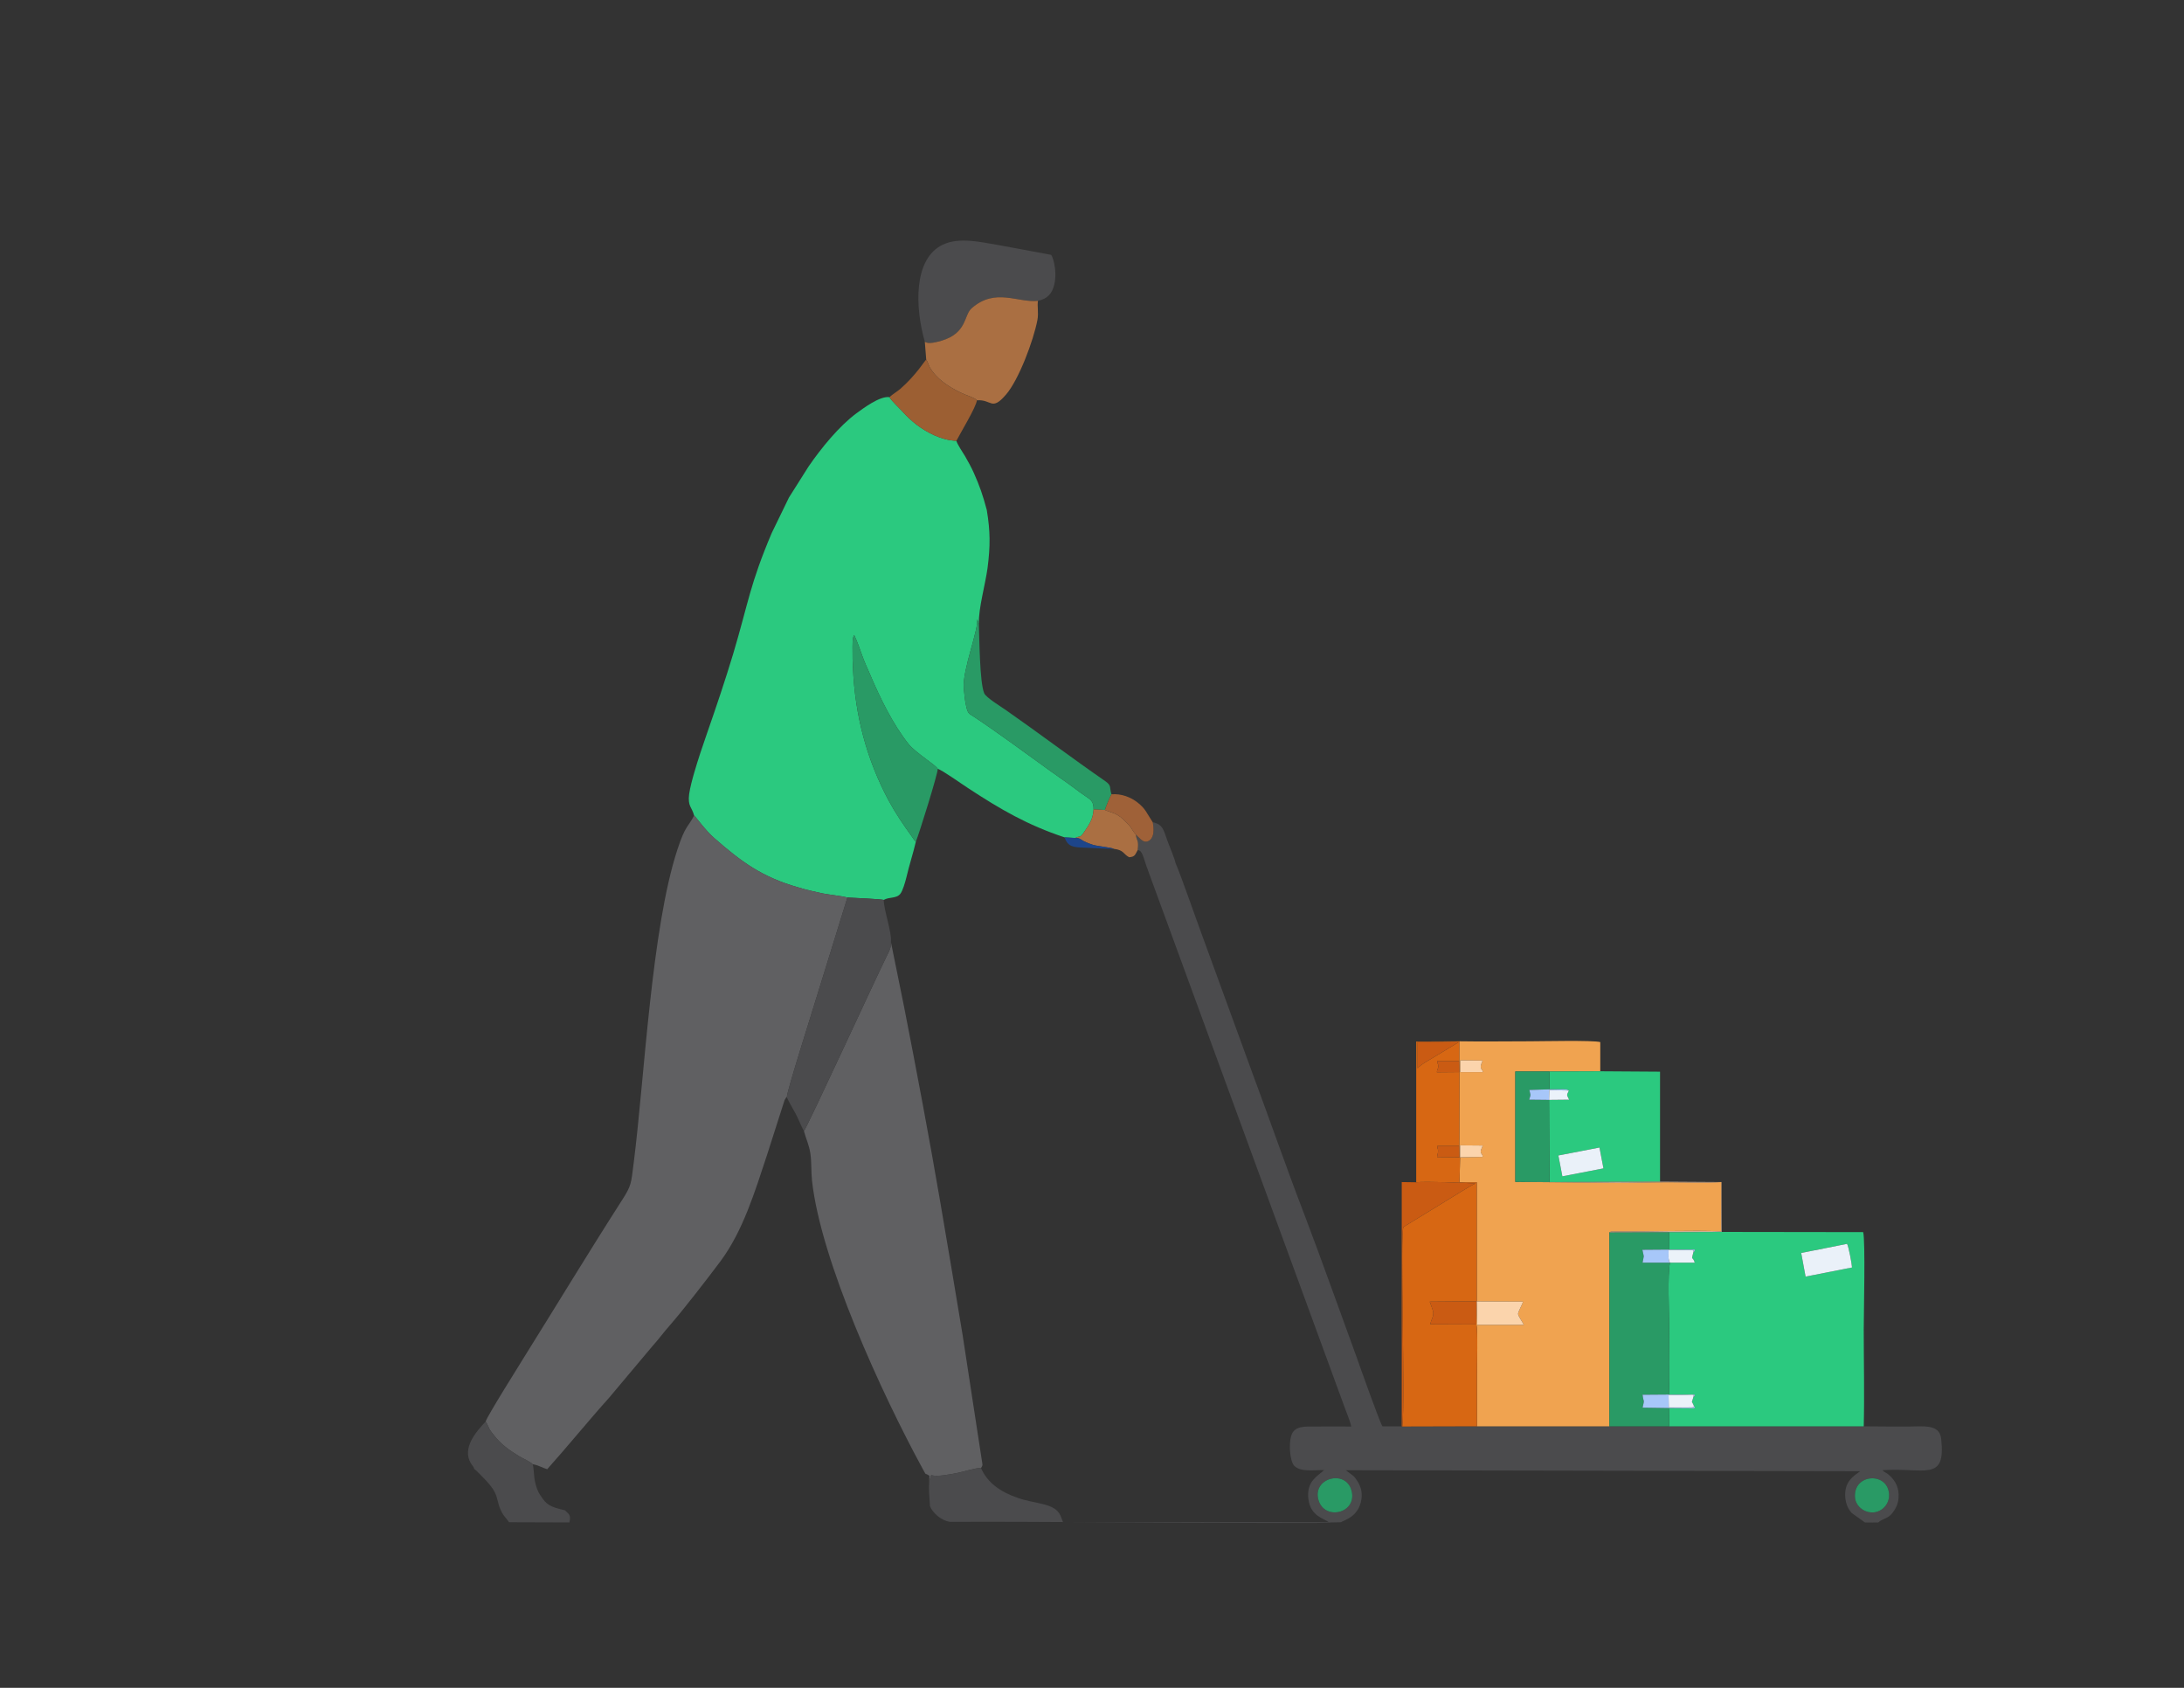 <?xml version="1.0" encoding="UTF-8"?>
<!DOCTYPE svg PUBLIC "-//W3C//DTD SVG 1.1//EN" "http://www.w3.org/Graphics/SVG/1.1/DTD/svg11.dtd">
<!-- Creator: CorelDRAW X8 -->
<svg xmlns="http://www.w3.org/2000/svg" xml:space="preserve" width="11in" height="8.5in" version="1.1" shape-rendering="geometricPrecision" text-rendering="geometricPrecision" image-rendering="optimizeQuality" fill-rule="evenodd" clip-rule="evenodd"
viewBox="0 0 11000 8500"
 xmlns:xlink="http://www.w3.org/1999/xlink">
 <rect x="0" y="0" width="11000" height="8500" fill="#333333" stroke="none"/>
 <g id="Capa_x0020_1">
  <path fill="#2BC97F" d="M3974 2505l-87 179c-111,262 -116,346 -194,608 -41,136 -86,269 -132,401 -23,66 -45,131 -65,200 -9,31 -20,72 -25,106 -8,63 14,65 25,108 8,6 58,76 102,114 135,118 239,196 423,248 39,12 79,21 121,30 35,7 97,13 126,21 25,1 173,8 183,12 28,-16 63,-6 83,-30 13,-16 25,-59 31,-83 14,-61 35,-124 48,-181 -10,-8 -4,-3 -12,-13 -3,-5 -6,-9 -9,-13 -43,-60 -79,-112 -116,-180 -111,-207 -170,-430 -180,-669 -2,-29 -2,-58 -2,-86 0,-19 -2,-66 8,-79 14,27 30,74 40,102 11,31 27,67 40,96 52,122 116,253 195,352 36,44 141,108 146,124 20,4 132,84 153,97 163,107 299,186 486,248l54 3c24,-13 22,1 39,-22 8,-11 15,-23 24,-36 17,-27 27,-51 29,-86 1,-41 -16,-49 -40,-66 -20,-13 -41,-29 -61,-44 -40,-30 -81,-57 -122,-87 -102,-74 -269,-196 -373,-265 -31,-22 -36,-14 -46,-59 -7,-31 -9,-60 -12,-91 -7,-90 78,-302 67,-346l9 22c-1,-81 32,-193 44,-280 14,-110 14,-184 -4,-292 -20,-75 -36,-121 -65,-186 -13,-29 -29,-58 -44,-84 -12,-20 -40,-61 -44,-78 -78,-3 -149,-43 -199,-80 -26,-20 -53,-45 -73,-68 -15,-16 -58,-57 -65,-72 -49,-7 -134,58 -166,81 -88,65 -179,177 -242,269l-98 155z"/>
  <path fill="#606062" d="M2446 7159c7,9 13,25 19,37 8,14 12,18 23,32 33,43 76,75 124,104 16,10 61,30 71,42 21,2 50,18 73,25 104,-116 211,-248 311,-359l220 -262c30,-33 56,-69 87,-104 70,-80 193,-240 256,-324 112,-152 171,-345 234,-536l87 -272c1,-2 3,-7 5,-9 7,-11 -3,-1 7,-8 -2,-23 132,-443 150,-504l155 -501c-29,-8 -91,-14 -126,-21 -42,-9 -82,-18 -121,-30 -184,-52 -288,-130 -423,-248 -44,-38 -94,-108 -102,-114 -33,63 -44,49 -84,171 -131,398 -166,1151 -220,1576 -14,108 -10,114 -61,193 -168,262 -327,525 -492,789 -17,28 -187,298 -193,323z"/>
  <path fill="#4B4B4D" d="M6641 7555c-34,-112 137,-157 166,-49 31,115 -135,154 -166,49zm2702 -13c-10,-119 159,-131 171,-23 6,51 -30,91 -73,97 -50,6 -94,-30 -98,-74zm-3622 -3339c3,34 16,24 9,78 24,1 28,36 45,83l998 2725c10,27 26,65 33,95 -60,-1 -120,0 -181,0 -56,0 -107,-4 -122,48 -12,39 -7,124 15,149 31,33 96,22 151,22l-12 11c-41,32 -76,61 -67,136 11,87 81,98 103,116l14 1 47 -1c12,-10 90,-25 103,-116 5,-34 -3,-64 -19,-89 -8,-13 -15,-23 -24,-30l-33 -25c-1,0 -2,-1 -3,-2l2591 5c-31,24 -82,50 -75,133 3,32 15,59 33,78l66 47c6,1 57,0 67,0 22,-20 48,-18 70,-46 15,-18 30,-45 32,-75 5,-50 -14,-89 -48,-118 -15,-14 -19,-10 -33,-24 214,-15 320,62 296,-158 -8,-76 -90,-62 -163,-62 -76,0 -152,0 -227,-1l-980 0 -301 0 -667 0 -376 1 -3 -1 -97 0c-13,-17 -117,-311 -133,-356 -84,-229 -173,-481 -259,-707 -90,-233 -173,-474 -261,-710l-258 -707c-29,-78 -105,-297 -131,-356 -6,-28 -32,-87 -43,-118 -17,-48 -21,-78 -72,-88 6,33 8,73 -16,91 -17,12 -31,6 -43,-4 -6,-6 -22,-20 -26,-25z"/>
  <path fill="#606062" d="M4049 5696c11,41 26,68 33,116 6,44 3,90 8,135 44,402 351,1071 554,1444 26,47 9,22 37,41l-1 26 10 -29c33,9 92,-4 127,-10 32,-6 99,-28 124,-26 11,-16 7,-17 4,-39l-97 -633c-37,-222 -74,-446 -112,-666 -55,-322 -120,-666 -183,-987l-66 -325c2,32 -8,44 -20,70 -61,123 -401,864 -418,883z"/>
  <path fill="#F0A350" d="M7438 6554l233 1c-5,18 -25,50 -25,62 1,12 22,40 29,55l-235 0 -2 -118zm-84 -726l0 -60 114 1c-3,11 -11,22 -10,31 1,14 8,8 10,26l-114 2zm1 -488l112 1c-3,11 -10,23 -9,31 0,13 7,11 11,27l-114 0 0 -59zm-5 3l1 56 -1 372 1 57 3 0 -3 126 87 0 0 600 0 -1 -2 117c8,32 3,204 3,252 0,87 0,174 0,261l667 0 0 -977c11,-6 13,-4 32,-4 161,1 392,-7 530,-1l2 -248c-84,5 -178,1 -263,1 -86,0 -174,3 -260,3l-515 -5 0 -556 172 0 256 -1 0 -147c-36,-10 -297,-4 -355,-4 -118,0 -237,2 -355,0l0 99z"/>
  <path fill="#2BC97F" d="M9303 6264c8,14 24,101 25,119l-234 46 -22 -119 231 -46zm-896 -59l1 88 128 0c-3,15 3,5 -7,13 -12,50 -6,13 7,53l-125 0c-13,61 -4,256 -4,331 0,109 -3,224 1,333l127 0c-1,15 3,4 -6,12 -10,40 -11,11 3,46 6,8 6,2 2,11l-126 -1 -1 92 980 0c4,-161 0,-327 0,-489 0,-74 9,-449 -3,-489l-713 -1 -264 1z"/>
  <path fill="#D76713" d="M7140 5246l206 3 -106 64c-24,15 -87,49 -100,67l0 -134zm-7 708c49,-5 236,2 299,6 -16,4 -146,87 -180,107l-183 112c-19,29 10,870 -6,1005l376 -1c0,-87 0,-174 0,-261 0,-48 5,-220 -3,-252l-232 -1c3,-21 16,-36 15,-57 0,-12 -13,-41 -18,-57l237 -2 0 1 0 -600 -87 0 3 -126 -3 0 -113 -1c1,-12 5,-19 5,-31 0,-13 -4,-9 -4,-25l111 0 1 -372 -114 1c1,-19 6,-14 7,-28 1,-15 -4,-11 -6,-29l112 0 0 -99 -217 1 0 709z"/>
  <path fill="#2BC97F" d="M8056 5779l20 105 -207 40 -20 -105 207 -40zm-252 -293c17,0 34,0 52,0 7,0 21,-1 27,0 9,1 6,1 12,2l7 4c-13,27 -11,19 1,46l-101 1 2 414 557 -2 0 -554 -301 -2 -256 1 0 90z"/>
  <path fill="#299A65" d="M8106 7183l301 0 1 -92 -135 -2c11,-47 5,-22 0,-65l135 -1c-4,-109 -1,-224 -1,-333 0,-75 -9,-270 4,-331l-138 0c7,-43 9,-18 -1,-65l136 -1 -1 -88 -301 1 0 977z"/>
  <path fill="#4B4B4D" d="M3963 5525c1,8 36,68 44,83 14,27 30,66 42,88 17,-19 357,-760 418,-883 12,-26 22,-38 20,-70 6,-46 -35,-156 -36,-211 -10,-4 -158,-11 -183,-12l-155 501c-18,61 -152,481 -150,504z"/>
  <path fill="#4B4B4D" d="M4658 1721c18,14 61,1 83,-5 130,-38 113,-128 152,-163 120,-106 232,-27 335,-38 47,-10 71,-36 82,-82 18,-76 -13,-157 -18,-150l-264 -49c-91,-15 -195,-41 -279,-2 -149,70 -141,315 -91,489z"/>
  <path fill="#AA6F42" d="M4658 1721l7 90c7,9 10,23 17,37 35,61 95,99 158,130 29,14 71,25 80,38 76,-6 73,57 147,-29 64,-74 138,-271 158,-375 7,-36 -2,-73 3,-97 -103,11 -215,-68 -335,38 -39,35 -22,125 -152,163 -22,6 -65,19 -83,5z"/>
  <path fill="#299A65" d="M4613 4238c15,-35 111,-342 110,-366 -5,-16 -110,-80 -146,-124 -79,-99 -143,-230 -195,-352 -13,-29 -29,-65 -40,-96 -10,-28 -26,-75 -40,-102 -10,13 -8,60 -8,79 0,28 0,57 2,86 10,239 69,462 180,669 37,68 73,120 116,180 3,4 6,8 9,13 8,10 2,5 12,13z"/>
  <path fill="#4B4B4D" d="M4680 7458c-3,41 1,86 4,127 12,31 53,72 101,79 474,-2 961,5 1439,5 60,0 462,3 483,-2l-14 -1 -1339 -1 -13 -33c-29,-64 -125,-57 -213,-88 -89,-30 -155,-77 -187,-151 -25,-2 -92,20 -124,26 -35,6 -94,19 -127,10l-10 29z"/>
  <path fill="#299A65" d="M5508 4076l57 3c2,-9 27,-70 33,-79 -11,-35 2,-43 -31,-66 -165,-114 -336,-243 -502,-359 -21,-15 -99,-62 -108,-84 -23,-55 -24,-276 -27,-351l-9 -22c11,44 -74,256 -67,346 3,31 5,60 12,91 10,45 15,37 46,59 104,69 271,191 373,265 41,30 82,57 122,87 20,15 41,31 61,44 24,17 41,25 40,66z"/>
  <path fill="#4B4B4D" d="M2389 7398l13 11c31,32 70,67 90,106 14,27 15,54 27,83 18,41 27,41 45,68l304 1c10,-42 -7,-43 -22,-61 -73,-17 -92,-25 -124,-75 -14,-20 -21,-42 -27,-68 -7,-29 -5,-64 -12,-89 -10,-12 -55,-32 -71,-42 -48,-29 -91,-61 -124,-104 -11,-14 -15,-18 -23,-32 -6,-12 -12,-28 -19,-37 -50,53 -120,135 -74,211 4,6 7,10 10,14 7,12 1,0 7,14z"/>
  <path fill="#9C5F33" d="M4480 2000c7,15 50,56 65,72 20,23 47,48 73,68 50,37 121,77 199,80 17,-34 102,-174 103,-204 -9,-13 -51,-24 -80,-38 -63,-31 -123,-69 -158,-130 -7,-14 -10,-28 -17,-37 -9,7 -49,76 -131,148 -17,14 -38,26 -54,41z"/>
  <path fill="#299A65" d="M7632 5952l172 1 -2 -414 -100 -1c10,-33 6,-19 1,-49l101 -3 0 -90 -172 0 0 556z"/>
  <path fill="#CA5B13" d="M7060 7183l3 1c16,-135 -13,-976 6,-1005l183 -112c34,-20 164,-103 180,-107 -63,-4 -250,-11 -299,-6l-73 -1 0 1230z"/>
  <path fill="#AA6F42" d="M5416 4220c22,-1 27,8 44,17 14,7 30,13 46,18 25,7 92,13 105,20 50,6 46,26 76,42 30,-2 30,-13 43,-36 7,-54 -6,-44 -9,-78 -12,-12 -22,-32 -30,-42 -10,-12 -25,-26 -34,-35 -34,-33 -69,-36 -92,-47l-57 -3c-2,35 -12,59 -29,86 -9,13 -16,25 -24,36 -17,23 -15,9 -39,22z"/>
  <path fill="#9F6138" d="M5565 4079c23,11 58,14 92,47 9,9 24,23 34,35 8,10 18,30 30,42 4,5 20,19 26,25 12,10 26,16 43,4 24,-18 22,-58 16,-91 -32,-48 -35,-67 -77,-100 -32,-25 -79,-45 -131,-41 -6,9 -31,70 -33,79z"/>
  <path fill="#EAF1F9" d="M9072 6310l22 119 234 -46c-1,-18 -17,-105 -25,-119l-231 46z"/>
  <path fill="#CA5B13" d="M7436 6670l2 -117 -237 2c5,16 18,45 18,57 1,21 -12,36 -15,57l232 1z"/>
  <path fill="#FBD4AC" d="M7438 6554l2 118 235 0c-7,-15 -28,-43 -29,-55 0,-12 20,-44 25,-62l-233 -1z"/>
  <path fill="#299A65" d="M6641 7555c31,105 197,66 166,-49 -29,-108 -200,-63 -166,49z"/>
  <path fill="#299A65" d="M9343 7542c4,44 48,80 98,74 43,-6 79,-46 73,-97 -12,-108 -181,-96 -171,23z"/>
  <polygon fill="#EAF1F9" points="7849,5819 7869,5924 8076,5884 8056,5779 "/>
  <path fill="#CA5B13" d="M7140 5380c13,-18 76,-52 100,-67l106 -64 -206 -3 0 134z"/>
  <path fill="#A7C7F9" d="M8408 7091l126 1c4,-9 4,-3 -2,-11 -4,7 -3,7 -29,7l-98 0 -1 -63c24,0 47,1 71,0 50,0 60,-7 54,10 9,-8 5,3 6,-12l-127 0 -135 1c5,43 11,18 0,65l135 2z"/>
  <path fill="#A7C7F9" d="M8411 6359c-11,-16 -6,-41 -7,-64l121 1c9,8 4,-5 4,10 10,-8 4,2 7,-13l-128 0 -136 1c10,47 8,22 1,65l138 0z"/>
  <path fill="#EBF2F9" d="M8411 6359l125 0c-13,-40 -19,-3 -7,-53 0,-15 5,-2 -4,-10l-121 -1c1,23 -4,48 7,64z"/>
  <path fill="#EBF2FA" d="M8532 7081c-14,-35 -13,-6 -3,-46 6,-17 -4,-10 -54,-10 -24,1 -47,0 -71,0l1 63 98 0c26,0 25,0 29,-7z"/>
  <path fill="#FBD4AC" d="M7354 5828l114 -2c-2,-18 -9,-12 -10,-26 -1,-9 7,-20 10,-31l-114 -1 0 60z"/>
  <path fill="#FBD4AC" d="M7355 5399l114 0c-4,-16 -11,-14 -11,-27 -1,-8 6,-20 9,-31l-112 -1 0 59z"/>
  <path fill="#CA5B13" d="M7351 5828l-1 -57 -111 0c0,16 4,12 4,25 0,12 -4,19 -5,31l113 1z"/>
  <path fill="#CA5B13" d="M7351 5399l-1 -56 -112 0c2,18 7,14 6,29 -1,14 -6,9 -7,28l114 -1z"/>
  <path fill="#CEAE96" d="M8106 6206l301 -1 264 -1 0 -251 -310 -2 -557 2 -172 -1 515 5c86,0 174,-3 260,-3 85,0 179,4 263,-1l-2 248c-138,-6 -369,2 -530,1 -19,0 -21,-2 -32,4z"/>
  <path fill="#1D458A" d="M5611 4275c-13,-7 -80,-13 -105,-20 -16,-5 -32,-11 -46,-18 -17,-9 -22,-18 -44,-17l-54 -3c16,48 45,50 101,52 50,3 99,4 148,6z"/>
  <path fill="#A7C7F9" d="M7802 5539l1 -49 99 2 -7 -4c-6,-1 -3,-1 -12,-2 -6,-1 -20,0 -27,0 -18,0 -35,0 -52,0l-101 3c5,30 9,16 -1,49l100 1z"/>
  <path fill="#EBF2FA" d="M7802 5539l101 -1c-12,-27 -14,-19 -1,-46l-99 -2 -1 49z"/>
 </g>
</svg>
